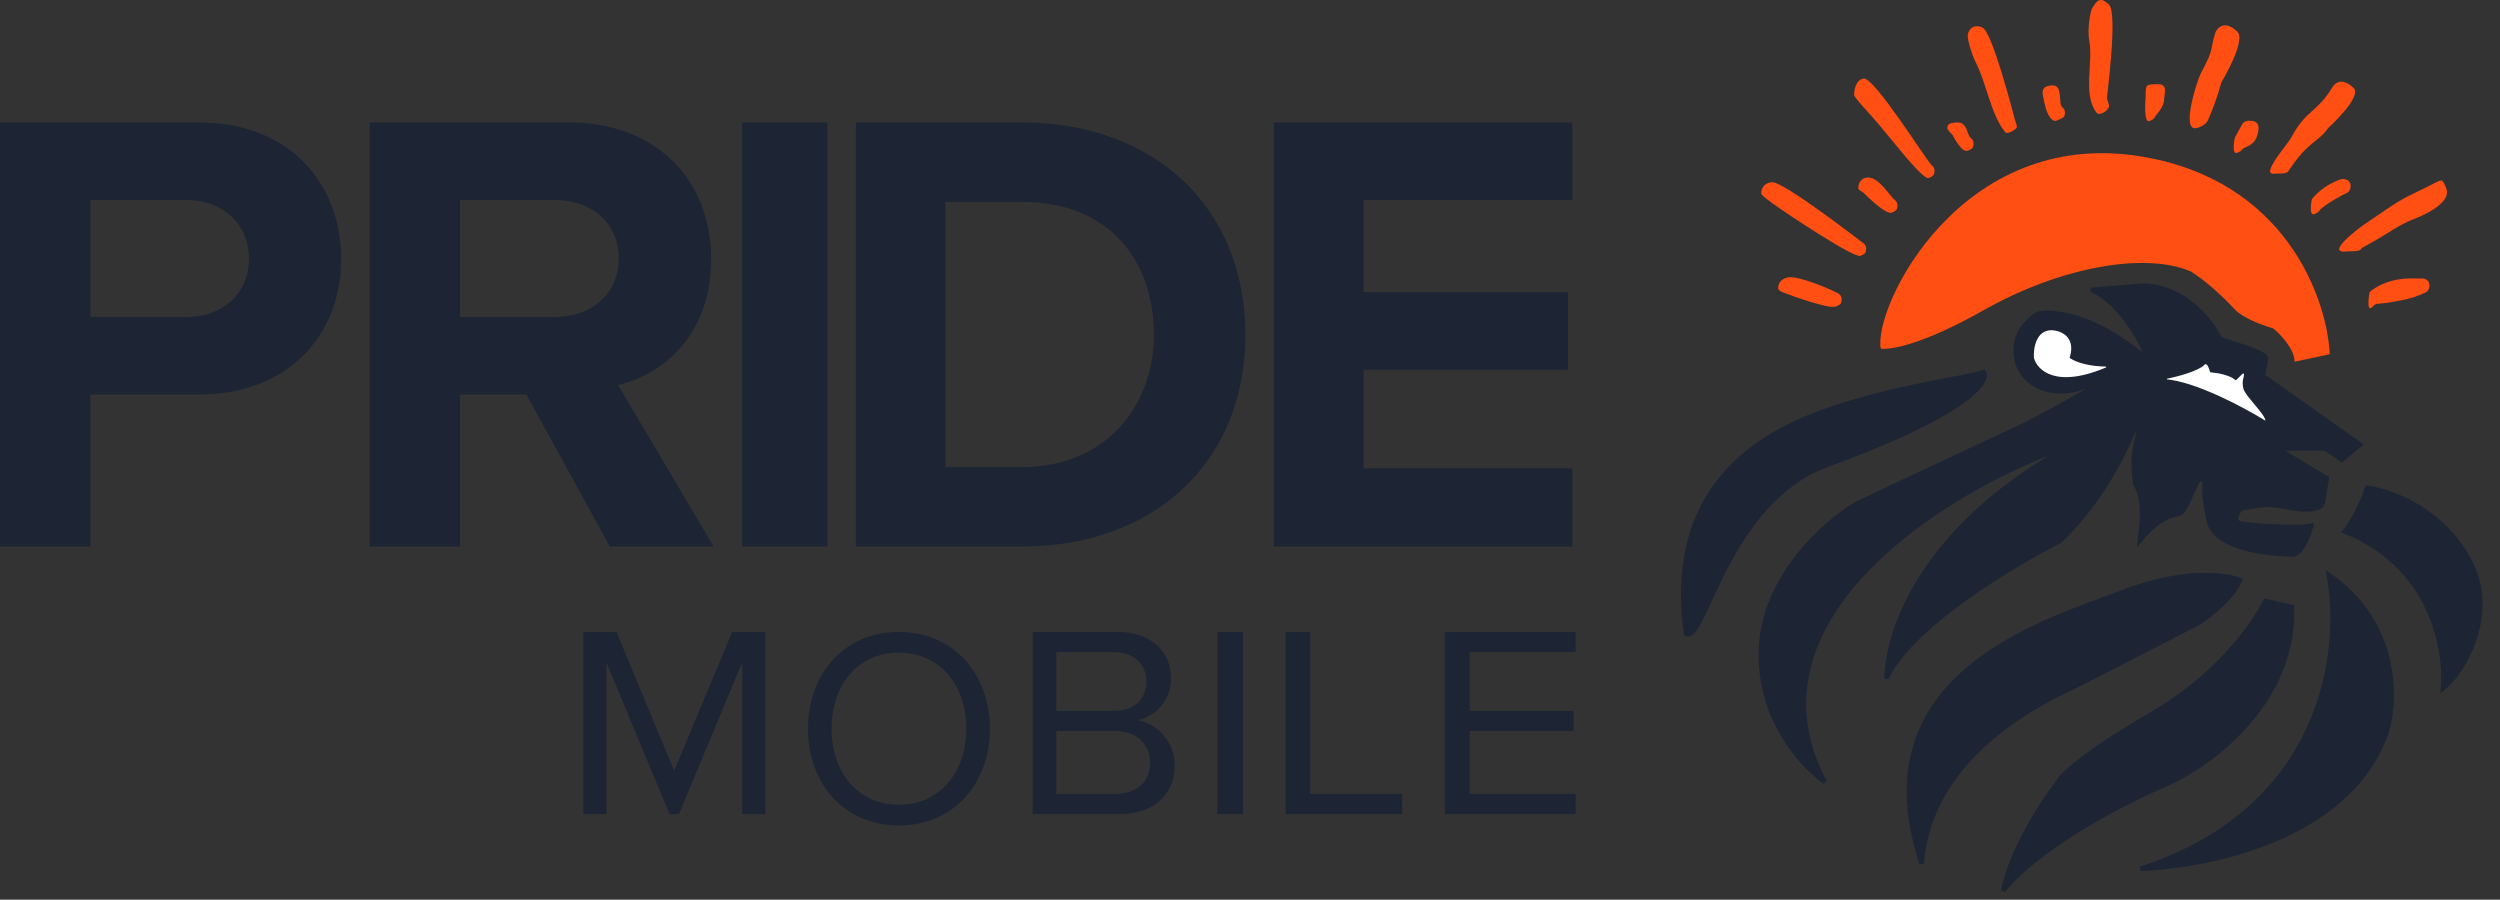 <svg width="553" height="199" viewBox="0 0 553 199" fill="none" xmlns="http://www.w3.org/2000/svg">
<rect x="0" y="0" width="553" height="199" fill="#333333" stroke="none"/>
<path d="M164.17 180.079V146.548L150.177 180.079H148.082L134.15 146.548V180.079H129.034V139.782H136.37L149.13 170.473L161.951 139.782H169.287V180.079H164.17Z" fill="#1D2534"/>
<path d="M178.721 161.19C178.721 148.965 186.808 139.782 198.847 139.782C210.825 139.782 218.973 148.965 218.973 161.19C218.973 173.414 210.825 182.598 198.847 182.598C186.808 182.598 178.721 173.414 178.721 161.19ZM213.744 161.19C213.744 151.509 207.907 144.373 198.847 144.373C189.726 144.373 183.95 151.509 183.95 161.19C183.95 170.808 189.726 178.006 198.847 178.006C207.907 178.006 213.744 170.808 213.744 161.19Z" fill="#1D2534"/>
<path d="M228.407 180.079V139.782H247.2C254.539 139.782 259.032 144.011 259.032 150.052C259.032 155.127 255.489 158.511 251.629 159.296C256.121 159.961 259.854 164.371 259.854 169.204C259.854 175.669 255.362 180.079 247.643 180.079H228.407ZM233.659 157.242H246.314C251.059 157.242 253.59 154.463 253.59 150.777C253.59 147.152 251.059 144.252 246.314 144.252H233.659V157.242ZM233.659 175.608H246.567C251.502 175.608 254.413 172.95 254.413 168.66C254.413 164.975 251.755 161.713 246.567 161.713H233.659V175.608Z" fill="#1D2534"/>
<path d="M269.288 180.079V139.782H274.949V180.079H269.288Z" fill="#1D2534"/>
<path d="M284.383 180.079V139.782H289.829V175.608H310.17V180.079H284.383Z" fill="#1D2534"/>
<path d="M319.604 180.079V139.782H348.535V144.252H325.099V157.242H348.071V161.713H325.099V175.608H348.535V180.079H319.604Z" fill="#1D2534"/>
<path d="M0 120.892V27.075H43.932C64.349 27.075 75.473 40.859 75.473 57.316C75.473 73.632 64.209 87.275 43.932 87.275H19.995V120.892H0ZM55.056 57.175C55.056 49.439 49.142 44.235 41.257 44.235H19.995V70.115H41.257C49.142 70.115 55.056 65.052 55.056 57.175Z" fill="#1D2534"/>
<path d="M134.893 120.892L116.431 87.275H101.775V120.892H81.763V27.075H125.733C145.322 27.075 157.301 39.874 157.301 57.316C157.301 73.913 146.872 82.775 136.725 85.166L157.865 120.892H134.893ZM136.866 57.175C136.866 49.298 130.806 44.235 122.773 44.235H101.775V70.115H122.773C130.806 70.115 136.866 65.052 136.866 57.175Z" fill="#1D2534"/>
<path d="M164.154 120.892V27.075H183.023V120.892H164.154Z" fill="#1D2534"/>
<path d="M189.312 120.892V27.075H226.041C255.228 27.075 275.478 45.782 275.478 74.054C275.478 102.326 255.228 120.892 226.041 120.892H189.312ZM209.143 103.31H226.041C244.475 103.31 255.228 89.948 255.228 74.054C255.228 57.456 245.173 44.657 226.041 44.657H209.143V103.31Z" fill="#1D2534"/>
<path d="M281.767 120.892V27.075H347.806V44.235H301.634V64.63H346.826V81.79H301.634V103.592H347.806V120.892H281.767Z" fill="#1D2534"/>
<path d="M403.627 172.967C397.905 168.73 389.112 158.612 389.507 143.882C389.725 135.746 393.294 128.638 397.699 123.042C402.096 117.455 407.301 113.41 410.742 111.399C415.429 109.169 429.472 102.538 448.31 93.774L448.322 93.768L448.334 93.762C453.995 90.762 457.376 88.907 459.302 87.807C460.264 87.258 460.871 86.893 461.22 86.666C461.387 86.557 461.52 86.463 461.603 86.388C461.625 86.369 461.656 86.339 461.686 86.302L461.688 86.3C461.704 86.279 461.788 86.177 461.804 86.021C461.815 85.918 461.796 85.782 461.703 85.66C461.616 85.547 461.507 85.5 461.442 85.481C461.33 85.448 461.233 85.461 461.208 85.465L461.207 85.465L461.133 85.476L461.066 85.507C459.066 86.442 453.995 87.603 449.759 84.847C445.571 82.121 445.562 77.502 446.086 75.535L446.089 75.522L446.092 75.509C446.264 74.69 446.987 72.679 448.44 71.328C448.652 71.131 448.84 70.948 449.015 70.779C449.689 70.124 450.15 69.677 450.948 69.416C451.959 69.085 453.548 69.06 456.748 69.649C463.417 70.875 470.179 75.483 473.719 78.429L474.496 77.841C473.393 75.375 471.308 71.711 468.617 68.709C466.851 66.738 464.777 65.002 462.51 64.12C465.768 63.847 469.862 63.515 472.969 63.267L472.983 63.266L472.998 63.264C476.498 62.782 485.192 64.336 491.081 74.818L491.164 74.964L491.318 75.031C492.043 75.347 493.158 75.696 494.376 76.077C494.988 76.268 495.626 76.468 496.254 76.675C498.186 77.315 500.03 78.032 501.053 78.852C501.094 78.884 501.151 78.956 501.179 79.149C501.208 79.349 501.198 79.624 501.148 79.991C501.087 80.434 500.983 80.932 500.862 81.503C500.778 81.901 500.686 82.336 500.597 82.813L500.538 83.128L500.8 83.313L522.046 98.351L517.987 101.718L514.554 99.299L514.425 99.208H514.266H505.527H503.724L505.27 100.137L514.689 105.795L513.773 111.432L513.769 111.453L513.768 111.474C513.768 111.471 513.768 111.472 513.766 111.476C513.758 111.498 513.718 111.611 513.551 111.777C513.366 111.961 513.052 112.18 512.558 112.361C511.57 112.724 509.876 112.93 507.147 112.41C504.237 111.855 502.732 111.636 501.301 111.672C500.213 111.7 499.168 111.877 497.592 112.144C497.119 112.224 496.599 112.313 496.015 112.407L495.975 112.414L495.936 112.427C495.793 112.475 495.676 112.576 495.615 112.632C495.536 112.704 495.454 112.793 495.374 112.89C495.213 113.084 495.039 113.335 494.897 113.606C494.759 113.87 494.632 114.188 494.601 114.505C494.569 114.832 494.636 115.226 494.973 115.507C495.114 115.624 495.311 115.69 495.458 115.733C495.629 115.783 495.842 115.829 496.082 115.872C496.564 115.959 497.198 116.042 497.927 116.117C499.387 116.268 501.262 116.395 503.146 116.473C505.03 116.551 506.933 116.582 508.448 116.54C509.204 116.52 509.873 116.481 510.398 116.419C510.659 116.388 510.895 116.35 511.092 116.304C511.116 116.298 511.14 116.292 511.165 116.285C511.159 116.333 511.152 116.385 511.143 116.44C511.045 117.063 510.77 117.999 510.356 118.972C509.942 119.944 509.406 120.915 508.806 121.624C508.191 122.352 507.599 122.702 507.076 122.678C506.992 122.674 506.899 122.67 506.799 122.666C505.07 122.59 500.998 122.412 497.102 121.425C495.041 120.903 493.061 120.162 491.514 119.112C489.972 118.065 488.887 116.733 488.539 115.023C487.778 111.281 487.616 109.634 487.606 108.728C487.602 108.369 487.621 108.128 487.64 107.896C487.645 107.836 487.649 107.778 487.654 107.718C487.675 107.411 487.681 107.109 487.611 106.65C487.589 106.504 487.546 106.314 487.432 106.161C487.369 106.075 487.268 105.982 487.123 105.935C486.975 105.887 486.836 105.904 486.729 105.941C486.544 106.006 486.411 106.145 486.333 106.236C486.241 106.343 486.151 106.475 486.065 106.615C485.726 107.168 485.301 108.094 484.862 109.061C484.829 109.134 484.796 109.207 484.763 109.28C484.346 110.199 483.912 111.157 483.5 111.942C483.278 112.365 483.069 112.725 482.879 112.995C482.676 113.285 482.543 113.4 482.49 113.426C482.266 113.538 481.994 113.605 481.59 113.703C481.483 113.729 481.368 113.758 481.242 113.79C480.666 113.935 479.96 114.141 479.12 114.552C477.605 115.295 475.705 116.685 473.33 119.525C473.348 119.379 473.367 119.222 473.388 119.057C473.488 118.252 473.614 117.235 473.702 116.135C473.825 114.61 473.881 112.891 473.698 111.27C473.523 109.708 473.121 108.187 472.303 107.023C471.969 103.849 471.908 102.112 472.04 100.656C472.147 99.482 472.378 98.485 472.714 97.041C472.802 96.659 472.898 96.246 473.001 95.791C473.048 95.581 473.086 95.401 473.095 95.287C473.098 95.26 473.102 95.203 473.094 95.14C473.09 95.111 473.079 95.043 473.042 94.969C473.002 94.89 472.903 94.748 472.705 94.701C472.521 94.658 472.379 94.729 472.324 94.762C472.264 94.799 472.223 94.84 472.205 94.86C472.166 94.903 472.138 94.947 472.123 94.97C472.065 95.065 471.99 95.224 471.91 95.402C471.836 95.564 471.745 95.77 471.638 96.013L471.584 96.136C471.059 97.326 470.155 99.359 468.831 101.872C466.187 106.888 461.874 113.8 455.577 119.709C449.457 122.846 440.387 128.088 432.499 134.008C428.542 136.979 424.87 140.129 422.016 143.279C419.962 145.546 418.31 147.835 417.289 150.076C417.542 139.604 424.731 118.56 453.352 101.247L452.912 100.353C440.456 105.207 423.081 114.734 411.465 127.567C405.655 133.986 401.263 141.258 399.673 149.208C398.19 156.627 399.156 164.599 403.627 172.967ZM460.934 85.645C460.934 85.646 460.934 85.646 460.933 85.646L460.934 85.645ZM472.099 95.203C472.099 95.204 472.099 95.204 472.099 95.205L472.099 95.203ZM511.638 116.09C511.638 116.09 511.636 116.091 511.633 116.093C511.636 116.091 511.637 116.09 511.638 116.09ZM469.502 131.004C483.022 125.823 492.224 127.013 495.479 128.314C494.853 130.014 493.352 131.865 491.62 133.546C489.772 135.339 487.729 136.875 486.41 137.743L459.395 151.612C444.212 158.517 435.589 166.592 430.771 174.187C426.776 180.486 425.415 186.428 425.08 191.048C421.809 181.147 421.591 172.977 423.361 166.186C425.278 158.83 429.541 153.041 434.886 148.395C444.13 140.359 456.538 135.793 465.504 132.494C466.933 131.968 468.274 131.475 469.502 131.004Z" fill="#1D2534" stroke="#1D2534"/>
<path d="M449.405 79.189L449.408 79.234L449.419 79.279C449.809 80.816 451.174 82.686 453.918 83.506C456.651 84.322 460.699 84.083 466.472 81.558L466.272 80.6C461.967 80.6 459.364 79.562 458.39 78.953C459.011 76.667 458.507 75.068 457.486 74.029C456.453 72.977 454.978 72.593 453.949 72.546L453.949 72.546L453.942 72.546C452.949 72.515 452.135 72.782 451.485 73.257C450.843 73.726 450.39 74.376 450.076 75.072C449.452 76.452 449.332 78.097 449.405 79.189Z" fill="white" stroke="#1D2534"/>
<path d="M404.132 90.755C420.377 85.139 434.649 83.812 438.81 82.284C439.642 83.256 439.522 89.84 404.132 102.837C381.777 111.047 377.001 142.793 372.932 140.155C369.709 115.97 379.458 99.285 404.132 90.755Z" fill="#1D2534" stroke="#1D2534"/>
<path d="M453.44 187.756C448.53 191.305 445.134 194.5 443.1 197.016C443.945 192.863 445.862 188.363 448.038 184.264C450.573 179.491 453.435 175.308 455.291 172.922L455.326 172.877L455.35 172.826C455.471 172.565 455.852 172.048 456.645 171.258C457.424 170.483 458.566 169.477 460.162 168.24C463.353 165.765 468.338 162.375 475.815 158.05C490.52 149.544 498.648 138.035 501.094 132.92L506.985 134.272C507.343 144.566 503.044 153.169 497.346 159.79C491.573 166.498 484.389 171.142 479.247 173.407C468.05 178.339 459.558 183.332 453.44 187.756Z" fill="#1D2534" stroke="#1D2534"/>
<path d="M501.681 186.325C491.809 190.234 481.264 191.851 473.478 192.185C493.616 185.646 504.831 173.775 510.61 161.355C516.43 148.848 516.724 135.818 515.13 127.174C530.501 137.728 530.119 154.633 527.94 161.907C523.677 174.15 513.174 181.774 501.681 186.325ZM540.397 152.294C541.138 143.108 537.615 125.171 518.688 117.545C519.948 115.896 522.133 112.403 523.631 107.893C529.167 108.645 540.941 112.982 546.691 124.922C549.61 130.982 548.911 137.358 546.911 142.558C545.912 145.156 544.592 147.447 543.254 149.238C542.256 150.573 541.262 151.611 540.397 152.294Z" fill="#1D2534" stroke="#1D2534"/>
<path d="M478.798 83.387L478.861 84.376C482.094 84.592 486.416 86.132 490.548 88.006C494.664 89.873 498.529 92.042 500.825 93.468L501.589 93.942V93.043C501.589 92.752 501.478 92.454 501.345 92.186C501.207 91.907 501.016 91.606 500.797 91.296C500.361 90.678 499.779 89.976 499.201 89.285C499.151 89.226 499.102 89.166 499.053 89.108C498.518 88.469 497.993 87.843 497.568 87.275C497.088 86.634 496.795 86.145 496.719 85.839C496.53 85.083 496.563 84.53 496.639 84.104C496.672 83.919 496.713 83.76 496.753 83.6C496.761 83.568 496.769 83.536 496.777 83.504C496.821 83.328 496.873 83.114 496.873 82.905C496.873 82.759 496.853 82.573 496.75 82.41C496.621 82.205 496.407 82.109 496.196 82.117C496.028 82.124 495.893 82.195 495.817 82.242C495.731 82.295 495.658 82.357 495.603 82.413L495.951 82.761L495.603 82.413L494.542 83.475C493.828 82.947 492.843 82.588 491.915 82.345C490.957 82.094 489.987 81.948 489.275 81.88C489.17 81.518 489.019 81.098 488.832 80.767C488.712 80.556 488.532 80.297 488.272 80.158C488.127 80.08 487.947 80.035 487.748 80.071C487.555 80.107 487.4 80.21 487.28 80.33L487.273 80.337L487.266 80.344C487 80.632 486.507 80.951 485.824 81.275C485.152 81.593 484.345 81.896 483.494 82.173C481.794 82.725 479.962 83.158 478.798 83.387Z" fill="white" stroke="#1D2534"/>
<path d="M406.107 67.811C404.72 68.367 397.699 65.931 394.507 64.726C393.772 64.449 393.166 63.985 393.351 63.708C393.304 63.06 393.684 61.68 395.57 61.347C397.928 60.93 405.829 64.339 406.8 65.034C407.569 65.584 407.405 66.592 407.222 67.041C407.22 67.045 407.219 67.049 407.217 67.054C407.134 67.243 406.847 67.515 406.107 67.811Z" fill="#FF4F12"/>
<path d="M411.528 56.596C410.141 57.151 395.57 47.506 392.108 45.007C389.894 43.408 389.426 42.924 389.611 42.646C389.565 41.998 389.944 40.618 391.83 40.285C394.189 39.869 411.25 53.124 412.221 53.818C412.99 54.368 412.826 55.376 412.643 55.825C412.641 55.829 412.64 55.834 412.638 55.838C412.555 56.028 412.268 56.299 411.528 56.596Z" fill="#FF4F12"/>
<path d="M426.642 39.376C425.255 39.931 417.77 29.87 413.886 25.565C412.056 23.537 409.961 21.26 410.146 20.982C410.1 20.334 410.335 17.705 412.221 17.372C414.58 16.955 426.365 35.904 427.336 36.598C428.105 37.148 427.94 38.156 427.757 38.605C427.756 38.61 427.754 38.614 427.752 38.619C427.67 38.808 427.382 39.08 426.642 39.376Z" fill="#FF4F12"/>
<path d="M418.458 47.043C417.071 47.599 412.221 42.646 412.221 42.646C412.221 42.646 410.881 41.905 411.066 41.627C411.019 40.98 411.369 39.267 413.285 39.267C415.689 39.267 418.181 43.572 419.152 44.266C419.921 44.816 419.756 45.824 419.573 46.273C419.572 46.277 419.57 46.282 419.568 46.286C419.486 46.475 419.198 46.747 418.458 47.043Z" fill="#FF4F12"/>
<path d="M435.289 33.342C433.902 33.897 431.919 29.87 431.919 29.87C431.919 29.87 430.578 28.574 430.763 28.296C430.717 27.648 431.113 27.093 433.029 27.093C435.289 27.093 435.011 29.87 435.982 30.564C436.751 31.114 436.587 32.122 436.404 32.571C436.402 32.575 436.4 32.58 436.398 32.585C436.316 32.774 436.029 33.045 435.289 33.342Z" fill="#FF4F12"/>
<path d="M443.565 29.252C440.375 25.364 439.409 18.483 437.184 14.116C435.944 11.681 435.098 8.144 435.283 7.866C435.237 7.218 435.977 5.089 438.468 6.061C440.699 6.932 445.326 25.139 445.646 26.29C446.062 27.787 446.251 27.847 446.068 28.296C446.066 28.301 446.064 28.305 446.062 28.31C445.98 28.499 444.071 29.869 443.565 29.252Z" fill="#FF4F12"/>
<path d="M463.829 24.997C460.638 21.108 463.04 13.989 462.164 9.166C461.609 6.11 462.534 2.222 462.719 1.944C463.818 0.139 464.518 -0.857 466.47 0.972C468.545 2.916 465.992 21.525 466.048 21.726C466.464 23.224 466.653 23.284 466.47 23.733C466.468 23.737 466.466 23.742 466.464 23.747C466.048 24.705 464.335 25.613 463.829 24.997Z" fill="#FF4F12"/>
<path d="M485.687 28.357C482.449 28.77 486.059 17.664 486.791 16.289C490.126 10.026 488.6 11.557 490.126 6.974C491.224 5.169 492.937 5.145 494.89 6.974C496.965 8.918 491.369 18.233 491.369 18.233C489.982 23.232 488.558 26.184 488.376 26.633C488.374 26.637 488.372 26.642 488.37 26.646C487.954 27.605 486.477 28.256 485.687 28.357Z" fill="#FF4F12"/>
<path d="M454.946 26.677C453.558 27.232 452.587 24.177 452.587 24.177C452.587 24.177 451.663 20.659 451.848 20.381C451.801 19.733 452.198 18.9 454.113 18.9C456.373 18.9 455.223 23.052 456.194 23.747C456.963 24.297 456.798 25.304 456.616 25.753C456.614 25.758 456.612 25.762 456.61 25.767C456.528 25.956 455.685 26.381 454.946 26.677Z" fill="#FF4F12"/>
<path d="M475.455 26.788C474.068 27.343 474.623 21.4 474.623 21.4C474.623 21.4 474.577 19.695 474.762 19.417C474.715 18.769 475.502 18.622 477.417 18.622C479.677 18.622 478.686 20.899 478.686 22.094C478.686 23.733 476.753 25.568 476.571 26.017C476.569 26.022 476.567 26.026 476.565 26.031C476.483 26.22 476.195 26.492 475.455 26.788Z" fill="#FF4F12"/>
<path d="M494.895 33.799C493.508 34.354 494.34 30.48 494.34 30.48C494.34 30.48 495.82 27.702 496.005 27.425C496.56 26.73 497.115 26.686 497.953 26.73C500.21 26.849 499.599 29.069 499.223 30.202C498.502 32.37 496.193 32.579 496.011 33.028C496.009 33.033 496.007 33.037 496.005 33.042C495.923 33.231 495.635 33.502 494.895 33.799Z" fill="#FF4F12"/>
<path d="M503.074 38.417C499.836 38.831 506.087 31.815 506.819 30.44C510.154 24.177 512.449 24.997 515.836 19.431C516.934 17.625 518.647 17.602 520.599 19.431C522.674 21.375 515.009 28.296 515.009 28.296C512.789 31.537 510.72 31.035 506.323 37.666C506.321 37.67 506.319 37.675 506.317 37.679C505.901 38.638 503.864 38.316 503.074 38.417Z" fill="#FF4F12"/>
<path d="M511.951 47.353C510.563 47.909 511.396 44.035 511.396 44.035C511.396 44.035 513.344 41.536 516.278 40.285C517.644 39.591 518.061 39.592 518.226 39.591C520.487 39.583 520.244 42.124 519.17 42.646C515.836 44.266 513.249 46.134 513.066 46.583C513.064 46.587 513.062 46.592 513.06 46.596C512.978 46.786 512.69 47.057 511.951 47.353Z" fill="#FF4F12"/>
<path d="M519.176 55.61C514.038 56.266 521.766 50.465 523.054 49.59C531.238 44.035 530.462 44.438 536.329 41.614C540.532 39.591 540.035 39.156 541.093 41.614C542.613 45.146 534.568 48.201 534.568 48.201C529.749 50.09 529.851 50.84 522.425 54.858C522.423 54.863 522.421 54.867 522.419 54.872C522.003 55.83 519.966 55.509 519.176 55.61Z" fill="#FF4F12"/>
<path d="M524.685 67.967C523.332 69.232 524.13 64.648 524.13 64.648C524.13 64.648 527.098 61.672 533.042 61.593C533.042 61.593 535.497 61.594 535.663 61.593C537.923 61.585 537.68 64.127 536.606 64.648C533.272 66.268 531.128 66.407 527.909 67.01C527.908 67.014 525.797 67.206 525.795 67.21C525.412 67.288 525.268 67.423 524.685 67.967Z" fill="#FF4F12"/>
<path d="M438.766 68.626C425.228 76.291 417.959 77.467 416.017 77.097C414.353 67.931 433.634 28.076 473.584 34.602C505.543 39.824 514.736 65.941 515.337 78.346L507.569 80.013C507.569 77.236 504.425 73.949 502.852 72.653C497.637 71.097 495.131 69.32 494.53 68.626C489.869 63.626 485.929 60.803 484.542 60.016C474.416 55.711 455.69 59.044 438.766 68.626Z" fill="#FF4F12"/>
</svg>
